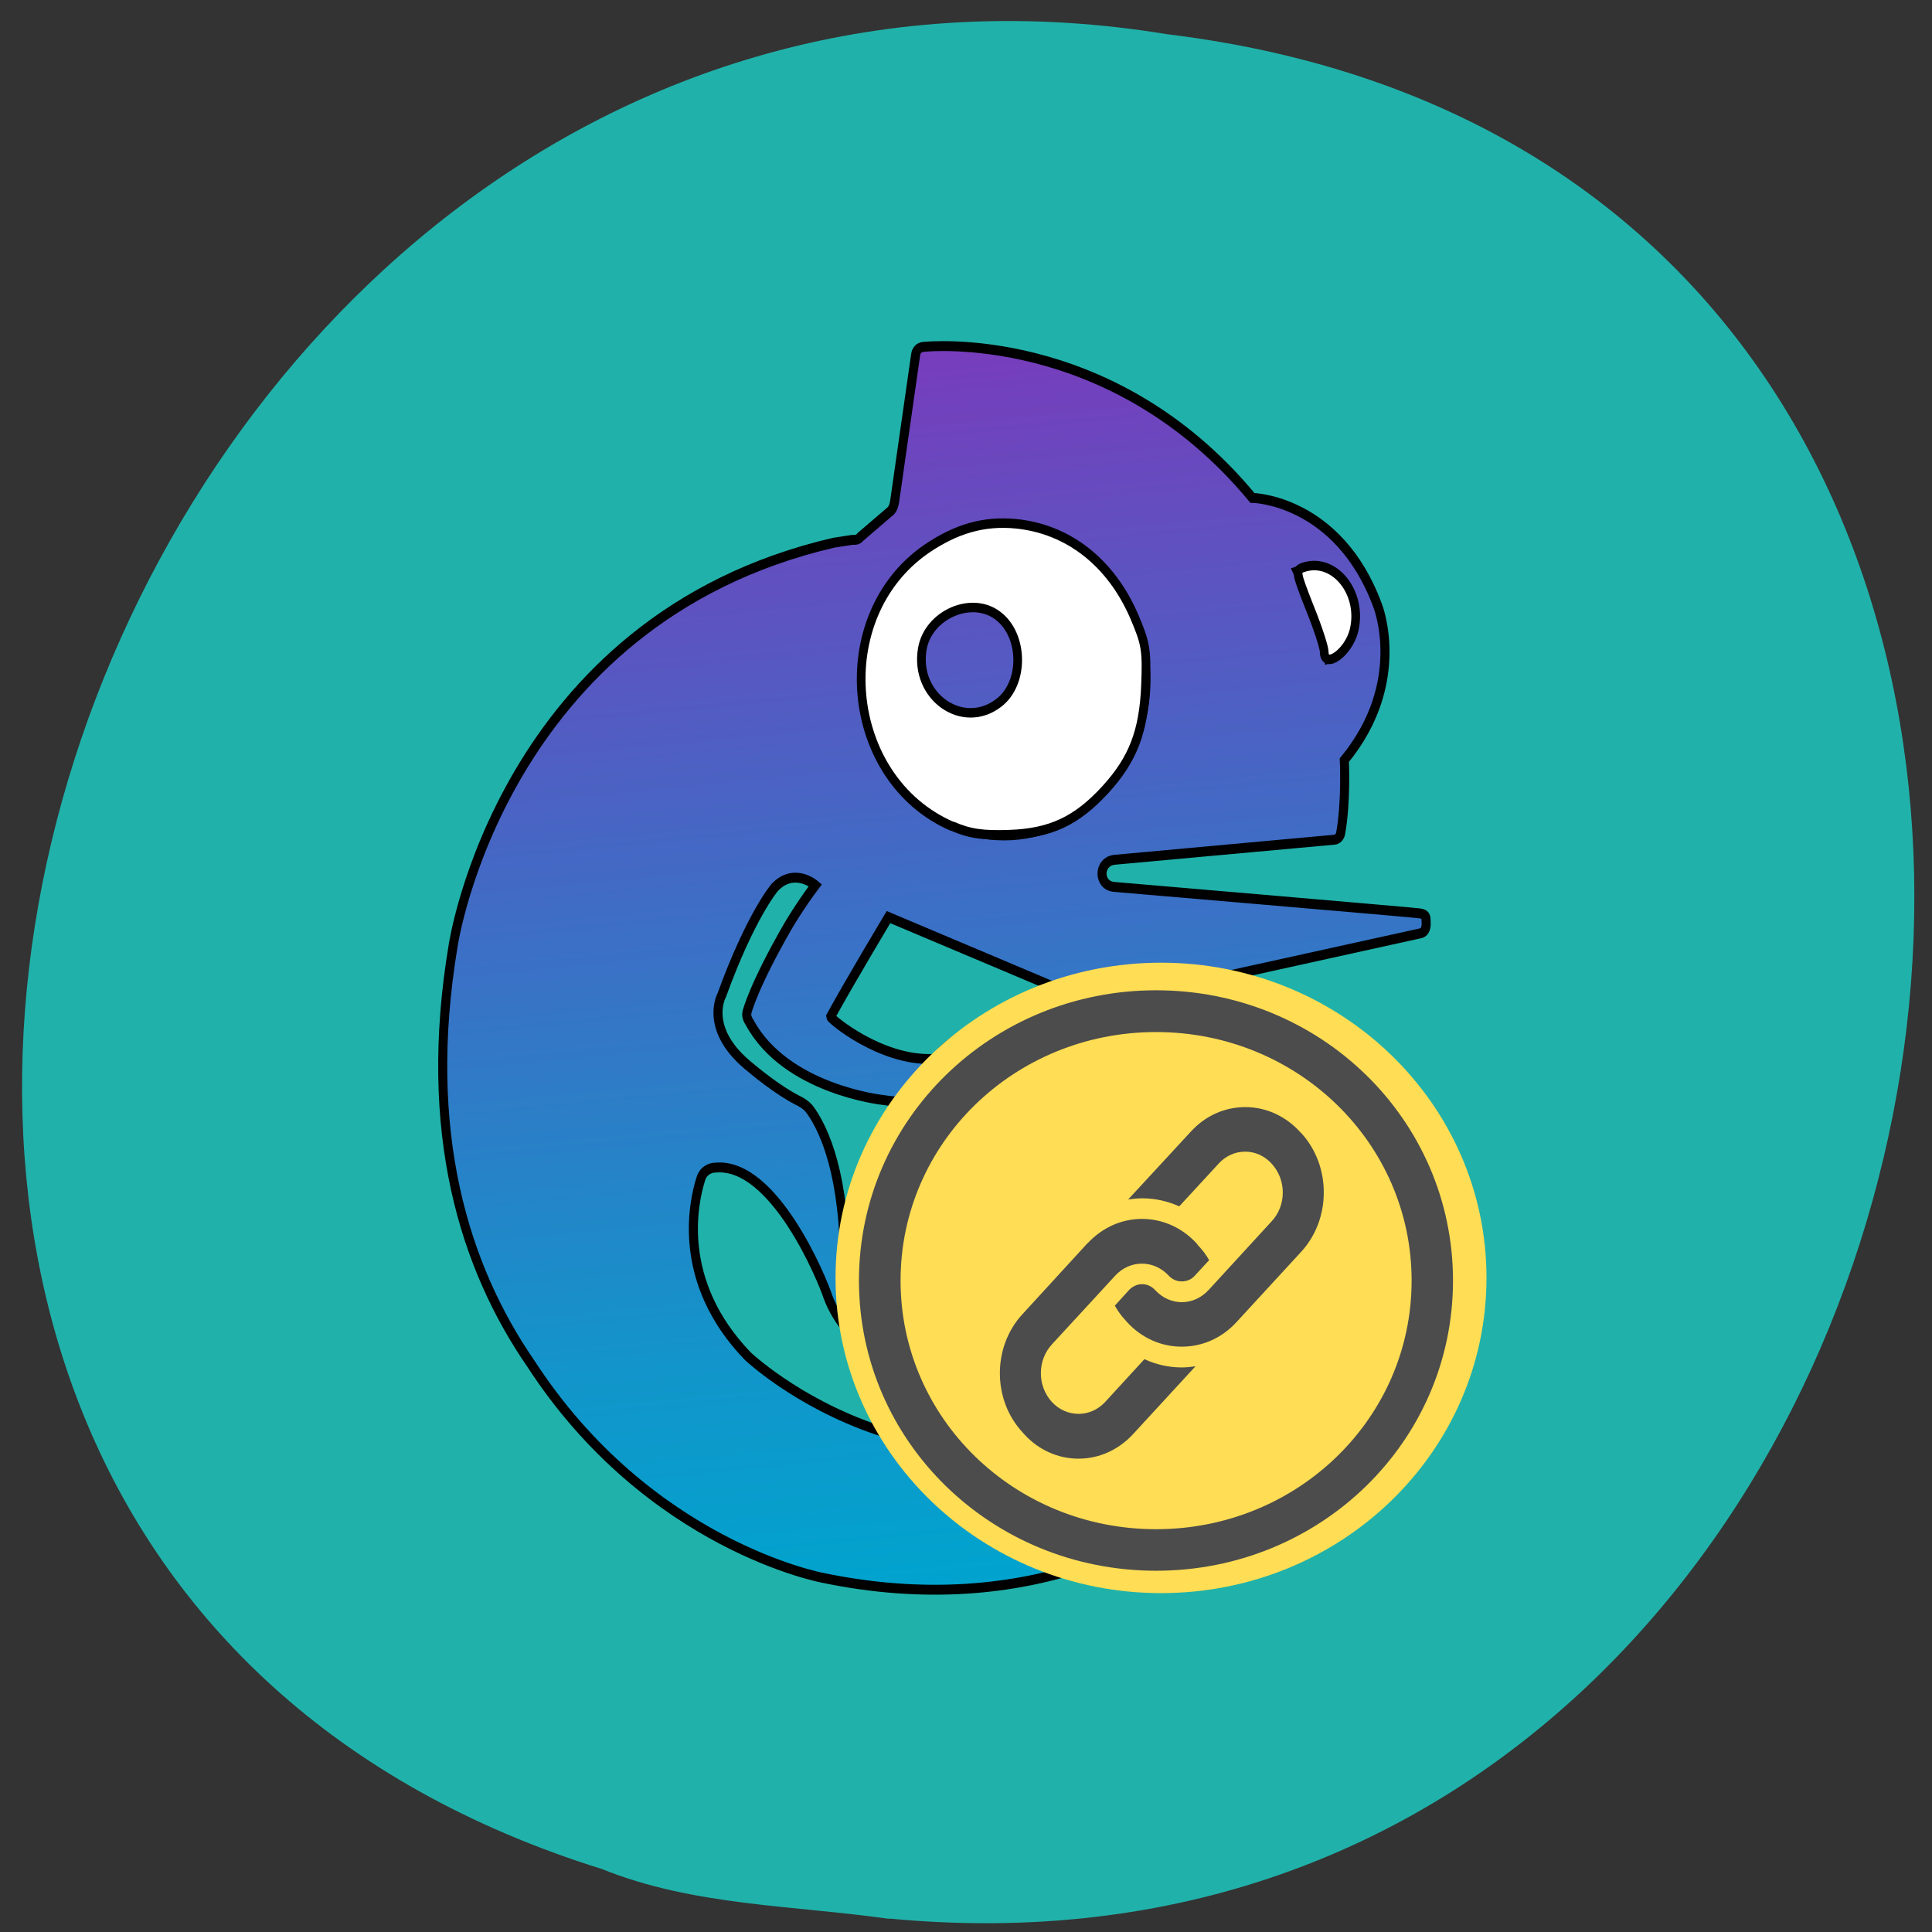<svg xmlns="http://www.w3.org/2000/svg" viewBox="0 0 32 32"><rect x="0" y="0" width="32" height="32" fill="#333333" stroke="none"/><defs><linearGradient id="0" gradientUnits="userSpaceOnUse" x1="158.23" y1="608.94" x2="136.36" y2="358.91"><stop stop-color="#00a4ce"/><stop offset="0.199" stop-color="#1295ca"/><stop offset="0.599" stop-color="#426ac5"/><stop offset="1" stop-color="#783cbc"/></linearGradient></defs><path d="m 14.727 31.777 c 19.01 1.816 24.13 -28.836 4.605 -31.21 c -17.949 -2.949 -27.19 24.832 -9.359 30.391 c 1.508 0.609 3.156 0.598 4.754 0.824" fill="#20b2aa"/><g stroke="#000"><path d="m 167.15 421.67 c 0 6.342 -5.126 11.492 -11.444 11.492 c -6.369 0 -11.496 -5.15 -11.496 -11.492 c 0 -6.342 5.126 -11.492 11.496 -11.492 c 6.317 0 11.444 5.15 11.444 11.492 m -125.57 57.696 c -6.887 37.717 2.486 64.944 17.14 84.4 c 26.15 36.859 64.52 43.3 64.52 43.3 c 44.791 8.535 78.916 -7.01 99.32 -26.23 c 25.736 -24.366 24.855 -48.541 24.959 -48.875 c 0.207 -11.253 -3.521 -19.359 -10.05 -24.938 c -11.08 -9.25 -24.493 -5.674 -24.493 -5.674 c -23.302 5.483 -19.47 26.702 -19.47 26.702 c 1.295 6.342 4.609 10.49 8.285 12.874 c 7.146 4.387 14.654 3.529 14.654 3.529 c 11.185 -1.335 14.447 -11.825 13.774 -17.07 c -1.087 -8.297 -8.648 -9.823 -8.648 -9.823 c -2.796 -0.572 -5.02 -0.143 -6.628 0.763 c -2.434 0.954 -3.418 2.623 -3.418 2.623 c -1.761 2.956 -0.621 4.578 0.466 5.245 c 0.621 0.429 1.398 0.429 1.398 0.429 c 0.88 0 1.45 -0.238 2.071 -0.572 c 1.553 -0.858 2.744 -2.289 5.02 -1.383 c 3.418 1.287 2.537 4.911 2.537 4.911 c -0.777 3.91 -3.055 5.77 -5.592 6.437 c -3.366 0.858 -6.887 -0.238 -6.887 -0.238 c -12.01 -4.911 -6.68 -16.927 -6.68 -16.927 c 3.728 -7.534 12.07 -8.392 12.07 -8.392 c 12.997 -2.098 21.645 6.628 20.19 21.409 c -1.657 18.358 -15.742 30.469 -30.81 38.15 c -56.49 29.09 -98.7 -7.772 -98.7 -7.772 c -15.742 -14.972 -12.07 -30.803 -10.305 -35.857 c 0.673 -1.86 2.434 -2.193 3.262 -2.193 c 12.945 -1.049 23.613 22.745 24.752 26.03 c 2.278 5.483 5.903 8.535 9.269 10.49 c 7.664 4.291 15.742 2.193 15.742 2.193 c 11.133 -3.815 7.301 -12.874 7.301 -12.874 c -1.295 -3.624 -3.262 -4.625 -4.764 -4.482 c -1.45 0 -2.537 1.049 -2.537 1.049 c -0.57 0.668 -1.191 1.097 -1.761 1.669 c -7.094 6.01 -10.615 -0.334 -10.615 -0.334 c -2.486 -4.053 1.346 -6.246 1.346 -6.246 c 0.777 -0.429 1.502 -0.62 2.071 -0.858 c 2.848 -0.858 2.382 -3.29 2.382 -3.29 c -0.414 -4.482 -5.437 -2.623 -5.437 -2.623 c -4.919 1.764 -6.473 5.817 -6.887 7.534 c -0.104 0.572 -0.207 1 -0.984 1.097 c -1.45 0.238 -1.45 -2.289 -1.45 -2.289 c -0.414 -17.929 -5.334 -25.892 -7.612 -28.753 c -0.673 -0.858 -1.761 -1.43 -2.123 -1.621 c -5.126 -2.289 -10.822 -6.771 -10.822 -6.771 c -10.822 -7.772 -6.525 -14.782 -6.525 -14.782 c 6.421 -16.16 11.703 -21.743 11.703 -21.743 c 4.35 -4.148 8.958 -0.429 8.958 -0.429 c -3.418 4.148 -6.01 8.201 -6.01 8.201 c -7.767 12.35 -9.06 17.356 -9.06 17.356 c -0.155 0.429 -0.155 1.24 0.518 2.098 c 7.974 13.637 29.516 15.735 29.619 15.735 c 5.903 0.858 10.719 0.095 10.719 0.095 c 2.848 -0.525 3.262 1.335 3.262 1.335 c 0.362 1.097 1.553 4.148 1.553 4.148 c 2.071 4.387 5.23 2.05 5.23 2.05 c 1.191 -0.858 1.761 -2.05 1.761 -3.052 c 0 -0.954 -0.57 -1.621 -0.57 -1.621 c -1.398 -2.098 -1.812 -4.053 -1.812 -4.053 c -0.673 -2.384 2.071 -3.385 2.071 -3.385 c 5.334 -2.384 8.285 2.193 8.285 2.193 c 2.848 3.385 8.544 -0.906 8.544 -0.906 c 4.557 -3.481 -1.087 -8.917 -1.087 -8.917 c -11.806 -10.824 -25.684 2.813 -25.684 2.813 c -0.777 1 -1.553 1 -1.553 1 c -11.496 0.334 -22.422 -8.106 -22.422 -8.535 c 4.401 -7.343 12.79 -20.12 12.79 -20.12 l 44.48 17.17 c 1.761 0.572 3.625 0.095 3.625 0.095 l 69.28 -13.971 c 1.553 -0.238 1.346 -2.098 1.346 -2.098 c 0 -1.526 -0.104 -1.717 -1.45 -1.955 c -1.398 -0.191 -67.42 -5.34 -67.42 -5.34 c -3.625 -0.238 -3.625 -5.15 0.104 -5.483 l 48.52 -4.053 c 1.087 -0.095 1.346 -1.192 1.346 -1.192 c 1.295 -6.437 0.829 -14.877 0.829 -14.877 c 14.14 -15.735 7.353 -31.23 7.353 -31.23 c -8.648 -21.457 -27.652 -21.743 -27.652 -21.743 c -31.28 -34.57 -72.39 -30.517 -72.39 -30.517 c -1.812 0 -1.968 1.526 -1.968 1.526 l -4.66 29.754 c -0.259 1.621 -1.087 2.05 -1.087 2.05 l -6.266 4.911 c -0.777 0.763 -0.984 0.763 -2.071 0.763 c -0.984 0.143 -4.04 0.572 -4.04 0.572 c -73.48 15.64 -84.04 81.44 -84.04 81.44 m 198.48 -70.43 c 2.952 9.393 -5.126 12.35 -5.126 12.35 c -1.502 -7.343 -6.887 -17.595 -6.887 -17.595 c 9.06 -2.861 12.01 5.245 12.01 5.245 m -45.46 16.737 c 0 17.261 -13.981 31.375 -31.33 31.375 c -17.295 0 -31.38 -14.02 -31.38 -31.375 c 0 -17.404 14.08 -31.375 31.38 -31.375 c 17.347 0 31.33 14.07 31.33 31.375" transform="matrix(0.075 0 0 0.082 4.387 -23.645)" fill="url(#0)" stroke-width="2"/><g fill="#fff" stroke-width="1.918" transform="matrix(0.075 0 0 0.082 4.387 -23.645)"><path d="m 151.82 455.28 c -23.975 -9.489 -27.341 -42.34 -5.748 -56.03 c 6.576 -4.101 12.738 -5.722 19.781 -5.102 c 11.547 1.049 20.972 7.772 26.15 18.739 c 2.537 5.436 2.796 6.723 2.486 13.876 c -0.414 9.393 -2.796 15.02 -8.906 21.12 c -6.317 6.294 -12.07 8.774 -21.18 9.06 c -5.851 0.191 -8.803 -0.191 -12.583 -1.717 m 10.305 -24.938 c 5.592 -3.958 5.489 -13.59 -0.207 -17.547 c -5.8 -4.101 -15.431 -0.238 -16.726 6.676 c -1.812 9.632 8.958 16.546 16.933 10.872"/><path d="m 233.95 420.04 c 0 -0.906 -1.45 -5.01 -3.262 -9.06 c -3 -7.01 -3.107 -7.438 -1.398 -8.01 c 6.835 -2.146 13.256 5.102 11.237 12.731 c -1.191 4.434 -6.525 7.963 -6.576 4.339"/></g></g><path d="m 19.23 15.945 c 2.977 0 5.391 2.336 5.391 5.219 c 0 2.887 -2.414 5.223 -5.391 5.223 c -2.977 0 -5.391 -2.336 -5.391 -5.223 c 0 -2.883 2.414 -5.219 5.391 -5.219" fill="#ffdd54"/><g fill="#4c4c4c"><path d="m 196.82 489.38 c -35.781 0 -64.62 25.701 -64.62 57.648 c 0 31.9 28.791 57.6 64.62 57.6 c 35.781 0 64.57 -25.701 64.57 -57.6 c 0 -31.947 -28.791 -57.648 -64.57 -57.648 m 0 6.437 c 31.794 0 57.43 22.84 57.43 51.21 c 0 28.371 -25.632 51.21 -57.43 51.21 c -31.846 0 -57.43 -22.84 -57.43 -51.21 c 0 -28.371 25.58 -51.21 57.43 -51.21" transform="matrix(0.075 0 0 0.082 4.387 -23.645)" stroke="#4c4c4c" stroke-linejoin="round" stroke-width="2"/><path d="m 18.01 20.594 l -1.074 1.172 c -0.5 0.539 -0.5 1.418 0 1.957 l 0.027 0.031 c 0.238 0.262 0.559 0.406 0.902 0.406 c 0.34 0 0.66 -0.145 0.902 -0.406 l 1.035 -1.125 c -0.078 0.012 -0.152 0.02 -0.23 0.02 c -0.215 0 -0.422 -0.047 -0.617 -0.137 l -0.652 0.711 c -0.117 0.125 -0.273 0.195 -0.438 0.195 c -0.168 0 -0.324 -0.07 -0.441 -0.195 c -0.117 -0.129 -0.184 -0.297 -0.184 -0.477 c 0 -0.184 0.066 -0.352 0.184 -0.48 l 1.051 -1.141 c 0.117 -0.125 0.273 -0.195 0.438 -0.195 c 0.164 0 0.313 0.066 0.43 0.184 c 0.004 0.004 0.008 0.008 0.012 0.012 c 0.059 0.066 0.137 0.098 0.219 0.098 c 0.082 0 0.16 -0.031 0.219 -0.098 l 0.234 -0.254 c -0.051 -0.09 -0.113 -0.172 -0.184 -0.246 l -0.023 -0.031 c -0.242 -0.262 -0.563 -0.406 -0.906 -0.406 c -0.34 0 -0.66 0.145 -0.902 0.406"/><path d="m 21.555 20.73 c 0.238 -0.262 0.371 -0.609 0.371 -0.98 c 0 -0.371 -0.133 -0.719 -0.371 -0.98 l -0.027 -0.027 c -0.242 -0.262 -0.563 -0.406 -0.902 -0.406 c -0.344 0 -0.664 0.145 -0.902 0.406 l -1.039 1.125 c 0.078 -0.012 0.156 -0.02 0.234 -0.02 c 0.215 0 0.422 0.047 0.613 0.133 l 0.652 -0.707 c 0.117 -0.129 0.273 -0.199 0.441 -0.199 c 0.164 0 0.32 0.07 0.438 0.199 c 0.117 0.129 0.184 0.297 0.184 0.477 c 0 0.18 -0.066 0.352 -0.184 0.477 l -1.047 1.141 c -0.121 0.129 -0.277 0.199 -0.441 0.199 c -0.16 0 -0.313 -0.066 -0.43 -0.188 c -0.004 -0.004 -0.008 -0.008 -0.012 -0.012 c -0.059 -0.063 -0.133 -0.098 -0.215 -0.098 c -0.082 0 -0.16 0.035 -0.219 0.098 l -0.234 0.258 c 0.051 0.09 0.109 0.172 0.18 0.246 l 0.027 0.031 c 0.242 0.262 0.563 0.402 0.902 0.402 c 0.34 0 0.66 -0.141 0.902 -0.402"/></g></svg>